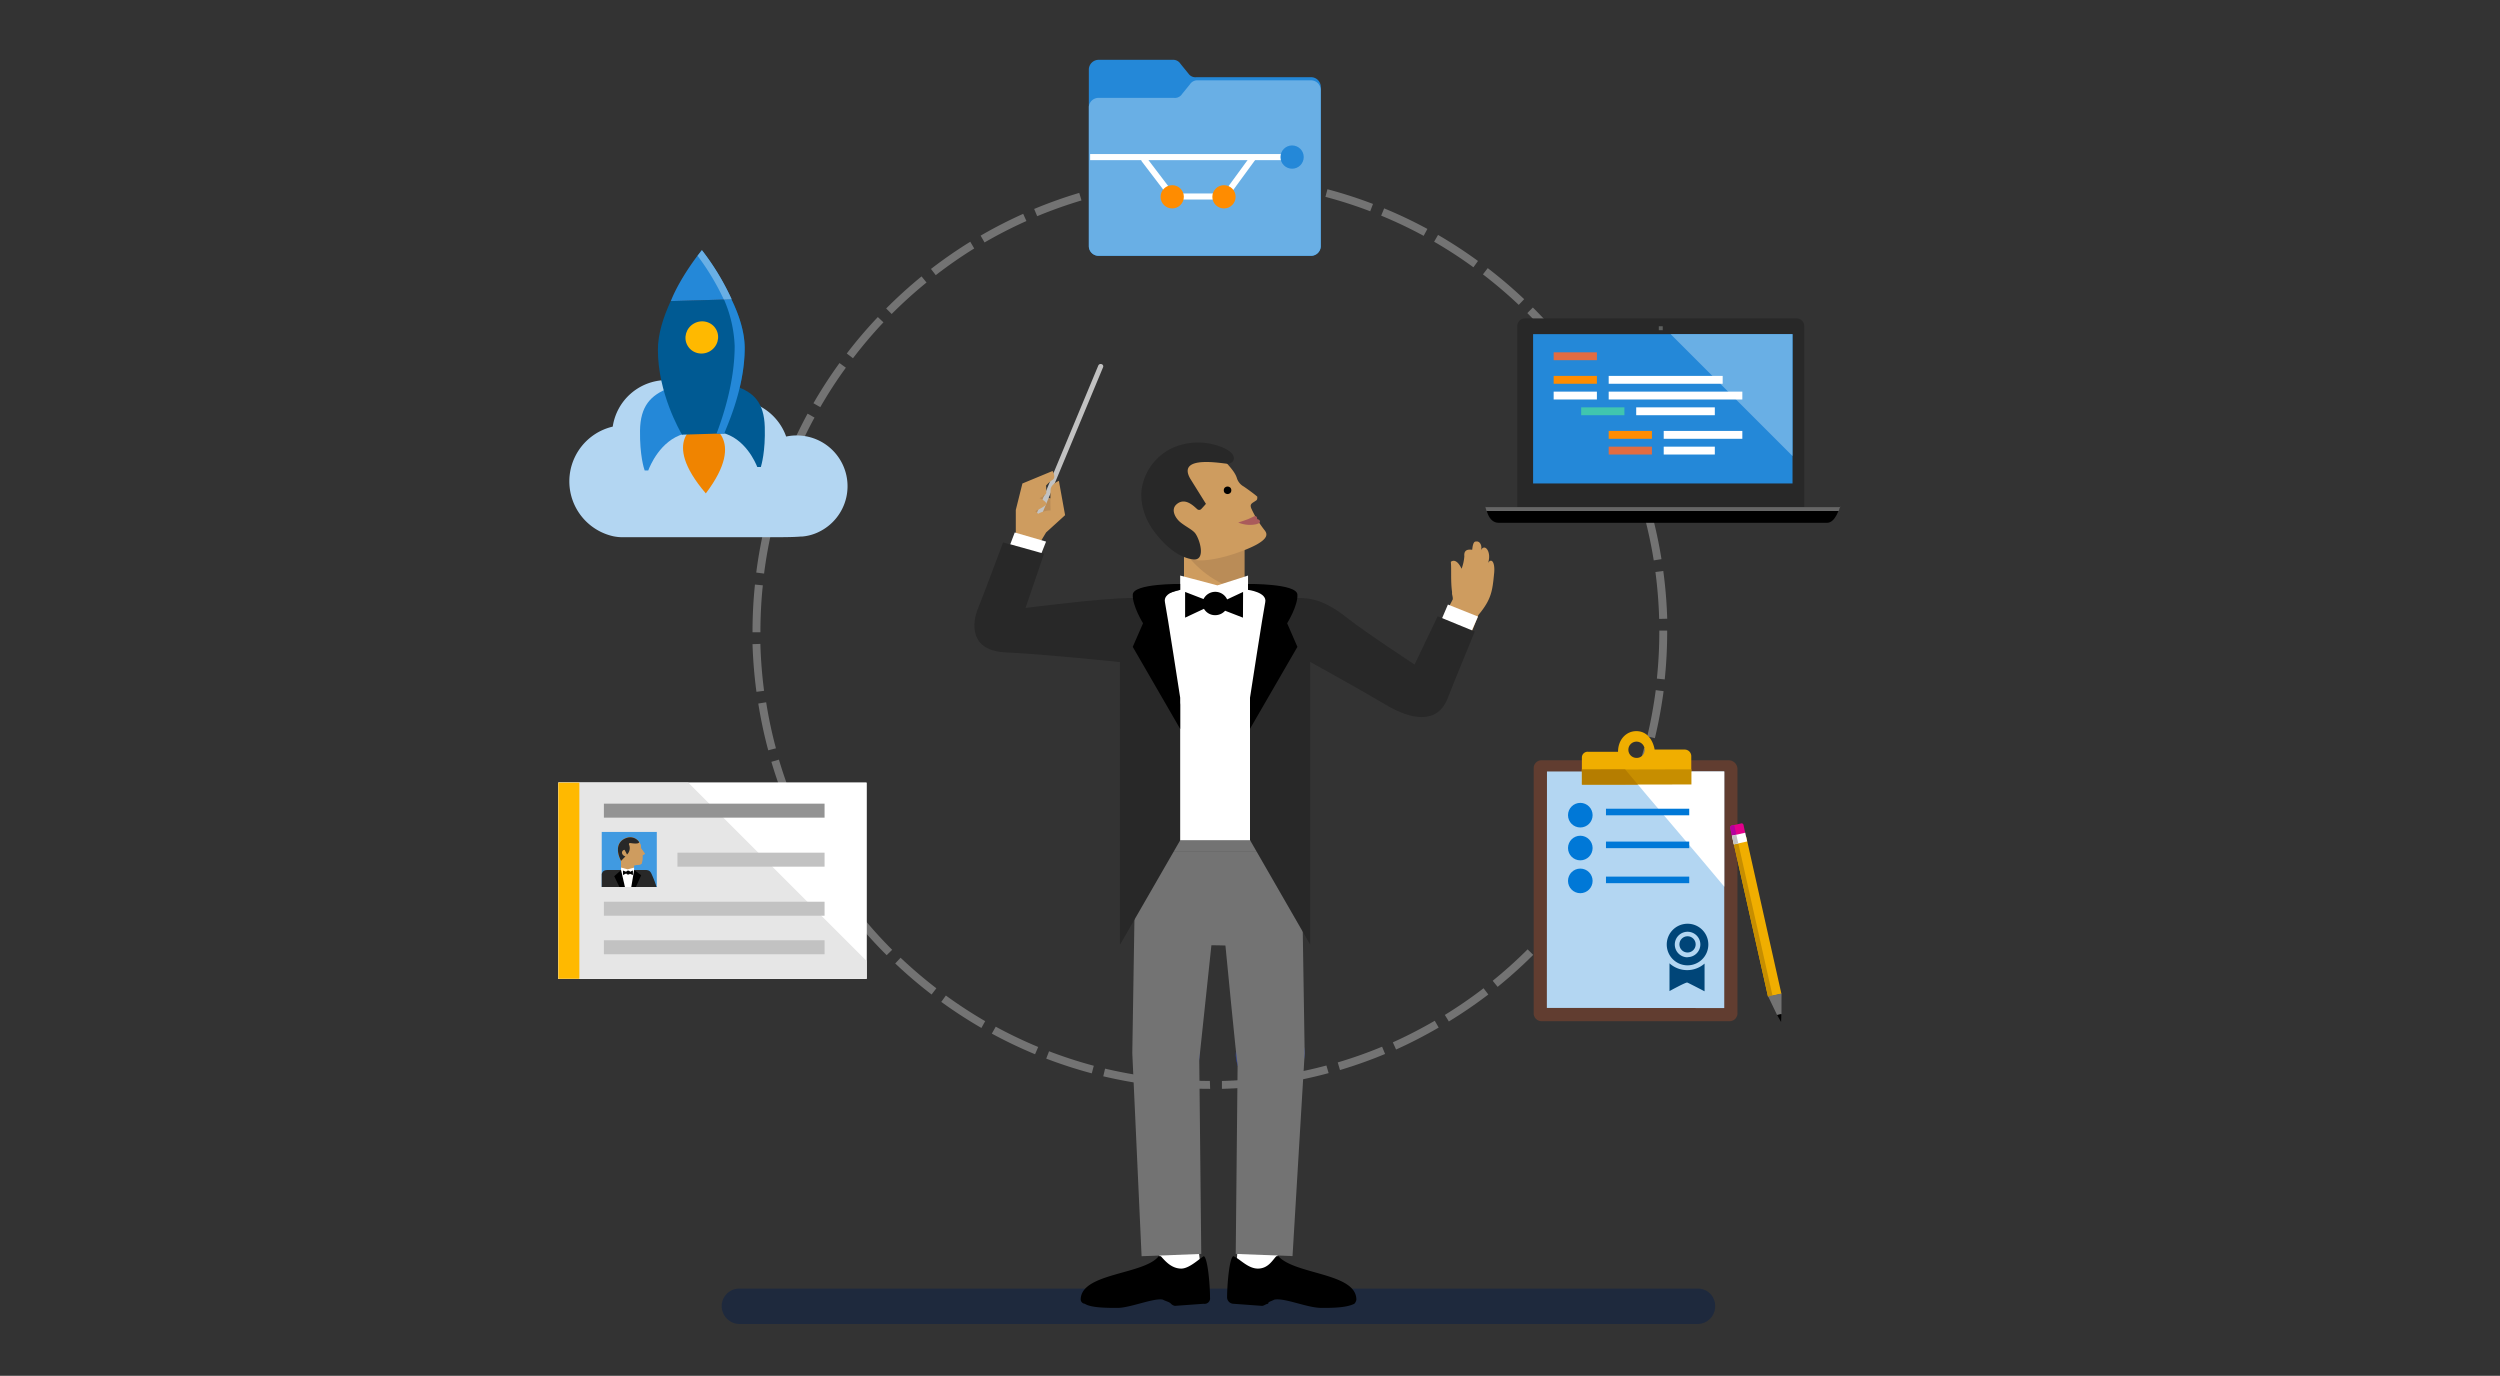 <svg id="Layer_1" data-name="Layer 1" xmlns="http://www.w3.org/2000/svg" xmlns:xlink="http://www.w3.org/1999/xlink" viewBox="0 0 636 350"><rect x="0" y="0" width="636" height="350" fill="#333333" stroke="none"/><defs><style>.cls-1,.cls-18,.cls-2{fill:none;}.cls-2{clip-rule:evenodd;}.cls-3,.cls-9{fill:#ce9c5f;}.cls-4{fill:#1e293d;}.cls-17,.cls-5{fill:#737373;}.cls-19,.cls-6{fill:#fff;}.cls-10,.cls-17,.cls-18,.cls-31,.cls-35,.cls-36,.cls-39,.cls-40,.cls-6,.cls-7,.cls-8,.cls-9{fill-rule:evenodd;}.cls-8{fill:#2d3d87;}.cls-10,.cls-20{fill:#ba8c57;}.cls-11{fill:#b3d6f2;}.cls-12,.cls-35{fill:#2488d8;}.cls-13{fill:#005a93;}.cls-14{fill:#f08400;}.cls-15{fill:#ffb900;}.cls-16,.cls-36{fill:#69afe5;}.cls-21,.cls-39{fill:#282828;}.cls-22{fill:#613d30;}.cls-23{fill:#f0ae00;}.cls-24{fill:#c78e00;}.cls-25{fill:#b57d00;}.cls-26{fill:#e3008c;}.cls-27{fill:#b4009e;}.cls-28{fill:#c2c2c2;}.cls-29,.cls-31{fill:#0078d7;}.cls-30{fill:#004578;}.cls-32{fill:#ff8c00;}.cls-33{fill:#5d5f5e;}.cls-34{fill:#666;}.cls-37{fill:#e26c41;}.cls-38{fill:#40c5af;}.cls-40{fill:#aa5b5b;}.cls-41{fill:#e6e6e6;}.cls-42{fill:#939393;}.cls-43{clip-path:url(#clip-path);}.cls-44{fill:#409ae1;}.cls-45{clip-path:url(#clip-path-2);}.cls-46{clip-path:url(#clip-path-3);}</style><clipPath id="clip-path"><rect class="cls-1" x="153.08" y="211.66" width="14.01" height="14.01" transform="translate(320.17 437.32) rotate(180)"/></clipPath><clipPath id="clip-path-2"><polygon class="cls-2" points="152.13 225.73 167.09 225.73 166.77 211.09 152.13 211.09 152.13 225.73"/></clipPath><clipPath id="clip-path-3"><path class="cls-3" d="M158,221.55s0-1.67,0-2.51c-1.6-3.18-.65-5.24,1.45-5.89a2.75,2.75,0,0,1,3.63,2.66l1,1.41-.63.35s0,1.14-.1,1.69-.21.63-.81.71l-1.3.19,0,1.33Z"/></clipPath></defs><title>hero-devops-conductor</title><g id="Vector"><path id="path9_fill" data-name="path9 fill" class="cls-4" d="M431.93,336.82H188a4.56,4.56,0,0,1-4.4-4.5,4.46,4.46,0,0,1,4.4-4.5H431.93a4.37,4.37,0,0,1,4.4,4.5A4.47,4.47,0,0,1,431.93,336.82Z"/></g><path class="cls-5" d="M307.86,277h-.1a118.5,118.5,0,0,1-12.06-.62l.2-2a117.75,117.75,0,0,0,11.89.61Zm3,0,0-2a115.76,115.76,0,0,0,11.93-.94l.26,2A119.86,119.86,0,0,1,310.9,277ZM292.67,276a118.25,118.25,0,0,1-12-2.19l.46-1.95A114.85,114.85,0,0,0,292.93,274Zm33.38-.45-.31-2a113.15,113.15,0,0,0,11.7-2.49L338,273A114.57,114.57,0,0,1,326.05,275.57Zm-48.3-2.49a115.08,115.08,0,0,1-11.59-3.75l.72-1.87a116.13,116.13,0,0,0,11.38,3.69Zm63.14-.86-.57-1.92a111.86,111.86,0,0,0,11.28-4l.77,1.85A116.77,116.77,0,0,1,340.89,272.22Zm-77.57-4a116.38,116.38,0,0,1-11-5.25l1-1.76a113.65,113.65,0,0,0,10.8,5.16ZM355.16,267l-.82-1.83A116.13,116.13,0,0,0,365,259.68l1,1.73A116.36,116.36,0,0,1,355.16,267Zm-105.49-5.49a115.72,115.72,0,0,1-10.21-6.63l1.17-1.62a115.65,115.65,0,0,0,10,6.52Zm118.94-1.61-1.05-1.7a114.18,114.18,0,0,0,9.86-6.79l1.21,1.59A116.34,116.34,0,0,1,368.61,259.85ZM237,253a116.23,116.23,0,0,1-9.26-7.9l1.37-1.45a118,118,0,0,0,9.1,7.77Zm144-1.94-1.26-1.55a116.41,116.41,0,0,0,8.89-8l1.42,1.41A118.44,118.44,0,0,1,381,251.06ZM225.57,243a116.23,116.23,0,0,1-8.15-9l1.55-1.26a112.47,112.47,0,0,0,8,8.89Zm166.62-2.24-1.45-1.38a116.16,116.16,0,0,0,7.78-9.09l1.58,1.21A114.32,114.32,0,0,1,392.19,240.73Zm-176.66-9.19a114.91,114.91,0,0,1-6.91-10l1.7-1.05a116.58,116.58,0,0,0,6.8,9.86ZM401.93,229l-1.62-1.17a114.25,114.25,0,0,0,6.53-10l1.73,1A118,118,0,0,1,401.93,229ZM207.06,218.91a116.19,116.19,0,0,1-5.54-10.83l1.82-.82a114.78,114.78,0,0,0,5.45,10.65Zm203-2.74-1.75-1a114.74,114.74,0,0,0,5.15-10.8l1.85.77A116.38,116.38,0,0,1,410.06,216.17ZM200.31,205.29a116.77,116.77,0,0,1-4.07-11.48l1.92-.56a113.46,113.46,0,0,0,4,11.27Zm216.13-2.95-1.86-.72a113.51,113.51,0,0,0,3.69-11.38l1.93.51A114.32,114.32,0,0,1,416.44,202.34Zm-221-11.46a114.94,114.94,0,0,1-2.53-11.9l2-.32a113.9,113.9,0,0,0,2.49,11.71ZM421,187.8l-1.94-.46a114.85,114.85,0,0,0,2.16-11.77l2,.26A118.31,118.31,0,0,1,421,187.8ZM192.44,176a119.44,119.44,0,0,1-1-12.13l2-.06a118.39,118.39,0,0,0,.94,11.93Zm231.07-3.16-2-.2a116.2,116.2,0,0,0,.62-11.95v-.27h2v.26A117.18,117.18,0,0,1,423.51,172.8Zm-230.07-12h-2v-.13a117.13,117.13,0,0,1,.62-12l2,.2a116.22,116.22,0,0,0-.61,11.82Zm228.65-3.39a116,116,0,0,0-.95-11.93l2-.26a116.84,116.84,0,0,1,1,12.14Zm-227.7-11.53-2-.26a115.23,115.23,0,0,1,2.19-12l1.94.47A113.83,113.83,0,0,0,194.39,145.86Zm226.32-3.36a113.79,113.79,0,0,0-2.51-11.7l1.93-.52a114.65,114.65,0,0,1,2.55,11.91ZM197.27,131.18l-1.93-.51a115.08,115.08,0,0,1,3.75-11.59l1.86.72A116.07,116.07,0,0,0,197.27,131.18Zm220.12-3.26a116.19,116.19,0,0,0-4-11.27l1.84-.77a115.07,115.07,0,0,1,4.09,11.47ZM202.06,117l-1.84-.77a115,115,0,0,1,5.23-11l1.76,1A113.74,113.74,0,0,0,202.06,117Zm210.12-3.09a112.46,112.46,0,0,0-5.46-10.65l1.73-1A116.36,116.36,0,0,1,414,113.1Zm-203.5-10.33-1.74-1a115.88,115.88,0,0,1,6.63-10.22l1.62,1.18A110.4,110.4,0,0,0,208.68,103.59Zm196.51-2.88a116.37,116.37,0,0,0-6.81-9.84L400,89.65a116.4,116.4,0,0,1,6.92,10ZM217,91.14l-1.58-1.21a114,114,0,0,1,7.9-9.27L224.75,82A115.87,115.87,0,0,0,217,91.14Zm179.55-2.62a114.31,114.31,0,0,0-8-8.87l1.41-1.42a116.35,116.35,0,0,1,8.17,9Zm-169.7-8.63-1.41-1.41a118.28,118.28,0,0,1,9-8.16l1.27,1.55A116.54,116.54,0,0,0,226.83,79.89Zm159.52-2.33a116.2,116.2,0,0,0-9.11-7.76l1.22-1.59a118.18,118.18,0,0,1,9.27,7.9ZM238.06,70l-1.22-1.58a116.55,116.55,0,0,1,10-6.92l1,1.71A114.72,114.72,0,0,0,238.06,70Zm136.78-2a113.24,113.24,0,0,0-10-6.51l1-1.73A116.58,116.58,0,0,1,376,66.39ZM250.47,61.68l-1-1.73A116.28,116.28,0,0,1,260.3,54.4l.82,1.83A114.78,114.78,0,0,0,250.47,61.68ZM362.18,60a112.4,112.4,0,0,0-10.81-5.14l.76-1.85a115.21,115.21,0,0,1,11,5.23Zm-98.32-5-.77-1.84a115.8,115.8,0,0,1,11.47-4.09l.57,1.92A117.86,117.86,0,0,0,263.86,55Zm84.72-1.25a111.86,111.86,0,0,0-11.39-3.67l.51-1.94a117.62,117.62,0,0,1,11.59,3.74ZM278,50.22l-.52-1.93a114.61,114.61,0,0,1,11.91-2.54l.31,2A115.87,115.87,0,0,0,278,50.22Zm56.28-.83a113.83,113.83,0,0,0-11.77-2.15l.25-2a115.2,115.2,0,0,1,12,2.18Zm-41.62-2.1-.26-2a119.68,119.68,0,0,1,12.13-1l.06,2A115.55,115.55,0,0,0,292.67,47.29Zm26.87-.39a115,115,0,0,0-11.75-.6h-.2v-2h.2a116.25,116.25,0,0,1,12,.61Z"/><polygon class="cls-6" points="305.6 323.67 295.14 323.96 294.63 310.8 304.07 310.8 305.6 323.67"/><polygon class="cls-6" points="314.37 323.67 324.8 323.96 325.33 310.8 315.44 310.8 314.37 323.67"/><path class="cls-7" d="M313.74,331.68l7.31.53c.52,0,1.05-.53,1.57-.53,0-.53.52-.53,1.57-1.05,2.61-.53,8.35,2.1,12,2.1,2.61,0,6.26,0,8.35-1.05a1.86,1.86,0,0,0,.52-1.05c0-6.85-15.66-6.32-19.84-11.06h-.52c-1,1.06-2.09,3.16-4.7,3.16s-4.7-2.63-6.27-3.16c-1,.53-1.56,7.37-1.56,10.53A1.67,1.67,0,0,0,313.74,331.68Z"/><path class="cls-7" d="M306.22,331.68l-7.31.53a1.81,1.81,0,0,1-1-.53c-.52-.53-1.05-.53-2.09-1.05-2.09-.53-8.35,2.1-11.49,2.1-2.61,0-6.79,0-8.35-1.05a1.14,1.14,0,0,1-1.05-1.05c0-6.85,16.19-6.32,19.85-11.06h.52c1,1.06,2.61,3.16,5.22,3.16,2.09,0,4.7-2.63,5.74-3.16,1,.53,1.57,7.37,1.57,10.53A1.39,1.39,0,0,1,306.22,331.68Z"/><path class="cls-8" d="M288.54,267.49c-.49,5.48,2.92,9.87,7.8,9.87,4.38.55,8.77-3.29,8.77-8.78a9.27,9.27,0,0,0-7.8-9.86C292.93,258.17,288.54,262.55,288.54,267.49Z"/><path class="cls-8" d="M305.11,268.58a9.27,9.27,0,0,0-7.8-9.86c-4.38-.55-8.77,3.83-8.77,8.77-.49,5.48,2.92,9.87,7.8,9.87C300.72,277.91,305.11,274.07,305.11,268.58Z"/><path class="cls-8" d="M331.91,267.49c0,5.48-3.51,9.87-8.52,9.87-4.51.55-8.52-3.29-9-8.78,0-4.93,3.51-9.32,8-9.86C327.4,258.17,331.41,262.55,331.91,267.49Z"/><path class="cls-8" d="M314.37,268.58c0-4.93,3.51-9.32,8-9.86,5-.55,9,3.83,9.52,8.77,0,5.48-3.51,9.87-8.52,9.87C318.88,277.91,314.87,274.07,314.37,268.58Z"/><path class="cls-9" d="M316.56,150.3V139.74H301.21V150.3c0,2.4,2.27,4.79,8,4.79C314.29,155.09,316.56,152.7,316.56,150.3Z"/><path class="cls-10" d="M301.21,140.29c4.24,5.48,8.47,8.22,15.35,10.42V139.19l-15.35-1.64Z"/><path class="cls-11" d="M156,136.42a14.31,14.31,0,0,1-.12-27.89A13.88,13.88,0,0,1,169.32,96.7a13.52,13.52,0,0,1,11.5,6.46,13.6,13.6,0,0,1,6.07-1.42A14,14,0,0,1,200,111.06a12.64,12.64,0,0,1,2.68-.28,12.91,12.91,0,0,1,5.46,24.62l-.19.09a12,12,0,0,1-3.83,1l-.32,0c-1.68.15-3.95.18-7.55.18H158.66A11.87,11.87,0,0,1,156,136.42Z"/><path class="cls-12" d="M170.13,98.74c-4.63,1.81-7.23,4.59-7.31,10.84s1,9.62,1.18,10.1l.92,0c.37-1,3-7.58,9-9.29C178.86,109,170.13,98.74,170.13,98.74Z"/><path class="cls-13" d="M187.09,98.24c4.65,1.53,7.29,4.16,7.47,10.4s-.86,9.67-1,10.17l-.91,0c-.39-1-3.06-7.4-9.1-8.76C178.52,109,187.09,98.24,187.09,98.24Z"/><path class="cls-14" d="M177.61,108s-9.84,3.74,1.95,17.52c10.79-14.26.38-17.64.38-17.64Z"/><path class="cls-13" d="M186.07,76.14l-15.44.46c-1.86,4-3.28,8.43-3.26,12.38,0,11,5.58,20.61,6.13,21.6l10.77-.32c0-.55,5.22-10.91,5.17-21.87C189.42,84.42,188,80.07,186.07,76.14Z"/><path class="cls-12" d="M178.53,63.65s-5.32,6.5-7.88,12.95l8-.23,7.46-.23A63.37,63.37,0,0,0,178.53,63.65Z"/><path class="cls-12" d="M186.07,76.14l-1.88.06A32.77,32.77,0,0,1,186.9,88c0,8.85-2.74,17.38-4.62,22.34l2-.06c0-.55,5.22-10.91,5.17-21.87C189.42,84.42,188,80.07,186.07,76.14Z"/><ellipse class="cls-15" cx="178.54" cy="85.84" rx="4.18" ry="4.07" transform="translate(-19.12 99.12) rotate(-29.52)"/><path class="cls-16" d="M184.14,76.2l2-.06a63.37,63.37,0,0,0-7.56-12.49s-.43.53-1.11,1.43A62.77,62.77,0,0,1,184.14,76.2Z"/><path class="cls-17" d="M331.1,216.53H288.88l-.82,51.13V268h0l2.36,51.58L305.6,319l-.51-49.39c0-.17,3.09-29.13,3.09-29.13.32,0,2.72,0,3.57.06,0,0,2.84,29.5,3.1,30.36l-.48,48.1,14.45.55L331.91,268Z"/><path class="cls-18" d="M308.63,159.06c7.22,0,12.07-4.17,12.07-9.31h-4.14v.55c0,2.4-2.27,4.79-7.39,4.79-5.69,0-8-2.39-8-4.79v-.55h-4.66C296.55,154.89,301.41,159.06,308.63,159.06Z"/><polygon class="cls-17" points="331.17 216.53 331.1 213.72 288.88 213.72 288.82 216.53 331.17 216.53"/><path class="cls-9" d="M369.41,150.64c-.08.72.25,1.12.17,1.85l-2.95,5.71,7.79,2.55,1.68-4.29c3.35-4,3.57-6.19,4-10.53.31-2.89-.66-4.09-1.54-2.72,1-2.81-.91-5.21-1.86-3.12.47-1-.1-2.56-1.22-2.32-.72-.07-.87,1.37-.95,2.09-.72-.07-2.17-.23-2,1.62a11.5,11.5,0,0,1-.7,3.21c-.9-1.92-1.94-2.4-2.74-1.75C369.29,144.78,369,147.67,369.41,150.64Z"/><polygon class="cls-19" points="365.74 159.91 368.35 153.8 376.01 156.85 372.91 163.87 365.74 159.91"/><polygon class="cls-20" points="263.32 125.57 268.22 127.07 268.22 132.04 262.71 137.27 259.89 136.71 260.78 127.41 263.32 125.57"/><path class="cls-19" d="M300.24,150.06v-3.64l9.47,2.5,7.79-2.5v3.64s5.48-.89,6.53,1,2.41,62.68,2.41,62.68H288.82l4.28-61.62Z"/><path class="cls-21" d="M325.14,152.14h5.57c4.56,0,8.19,2,12.43,5.37s16.73,11.55,16.73,11.55l5.87-12.28,9.45,3.88s-5.53,13.39-6.84,16.84c-2.61,6.87-9.29,5.67-15.81,1.79s-19.23-10.9-19.23-10.9v71.92L318,213.72V179.29C318,176,325.14,152.14,325.14,152.14Z"/><path d="M317.5,148.56s12.39-.15,12.56,2.69-2.61,7.31-2.61,7.31l2.61,6L318,185.41V177.5s3.36-21.78,3.88-24.31-4.38-3.13-4.38-3.13Z"/><path class="cls-21" d="M293.1,152.14h-5.57c-7.08,0-26.63,2.52-26.63,2.52l4.7-13.79L255.18,138s-4.76,12.82-6.35,16.71-2.26,10.87,7.15,11.27,28.94,2.46,28.94,2.46v71.92l15.32-26.59V179.29C300.24,176,293.1,152.14,293.1,152.14Z"/><path d="M300.24,148.56s-11.9-.15-12.06,2.69,2.61,7.31,2.61,7.31l-2.62,6,12.07,20.88V177.5s-3.36-21.78-3.88-24.31,3.88-3.13,3.88-3.13Z"/><path d="M316.24,150.59l-4.06,1.9a3.33,3.33,0,0,0-6-.09l-4.69-1.81v6.54l4.8-2.25a3.25,3.25,0,0,0,2.86,1.62,3.36,3.36,0,0,0,2.52-1.13l4.54,1.76Z"/><path class="cls-22" d="M440.05,259.79l-47.93,0a2,2,0,0,1-1.95-2l0-62.38a2,2,0,0,1,2-2l47.52,0a2.25,2.25,0,0,1,2.32,2.21v62.14A2,2,0,0,1,440.05,259.79Z"/><polygon class="cls-11" points="438.65 256.45 393.52 256.41 393.55 196.26 438.65 196.26 438.65 256.45"/><path class="cls-19" d="M438.65,225.56v-29.3l-24.76,0C420.28,204,430.17,215.36,438.65,225.56Z"/><path class="cls-23" d="M428.66,190.69h-7.72s-.64-4.67-4.66-4.69c-2.57,0-4.65,2.15-4.65,5.25H404a1.46,1.46,0,0,0-1.57,1.39c0,.48,0,3.62,0,3.62l27.83,0v-3.86A1.68,1.68,0,0,0,428.66,190.69Zm-12.26,2.12a2.07,2.07,0,1,1,2-2.07A2,2,0,0,1,416.4,192.81Z"/><polygon class="cls-24" points="402.43 195.78 402.4 199.61 430.3 199.57 430.3 195.71 402.43 195.78"/><polygon class="cls-25" points="413.42 195.71 402.43 195.74 402.48 199.61 416.69 199.61 413.42 195.71"/><polygon class="cls-23" points="444.25 212.92 441.97 213.42 440.85 213.67 449.79 253.58 450.94 253.33 453.19 252.82 444.25 212.92"/><polygon class="cls-24" points="440.85 213.67 449.79 253.58 450.94 253.33 441.97 213.42 440.85 213.67"/><path class="cls-26" d="M443.55,209.87a.49.49,0,0,0-.59-.4l-1.29.31-.51.11-.47.08-.17.05a.52.52,0,0,0-.36.6c.45,2,.48,2.15.48,2.15l1.13-.28L444,212Z"/><path class="cls-27" d="M441.77,212.45c-.5-2.18-.55-2.43-.55-2.43a.22.22,0,0,0-.19-.11,1.63,1.63,0,0,1-.34.06h0c-.46.11-.61.34-.51.8.31,1.36.49,2.12.45,1.92,0,.1.1.16.17.12l.83-.18A.17.17,0,0,0,441.77,212.45Z"/><polygon class="cls-5" points="453.21 258.05 453.22 252.74 449.82 253.49 452.12 258.28 453.21 258.05"/><rect class="cls-19" x="441.42" y="211.6" width="2.27" height="3.48" transform="translate(555.03 -264.91) rotate(77.5)"/><rect class="cls-28" x="440.29" y="213.01" width="2.27" height="1.16" transform="translate(554.39 -263.6) rotate(77.5)"/><polygon points="453.18 257.96 452.09 258.2 453.11 260 453.18 257.96"/><rect class="cls-29" x="408.56" y="205.74" width="21.18" height="1.67"/><rect class="cls-29" x="408.56" y="214.1" width="21.18" height="1.67"/><rect class="cls-29" x="408.56" y="223.01" width="21.18" height="1.67"/><path class="cls-30" d="M429.31,235a5.29,5.29,0,1,0,5.29,5.29A5.28,5.28,0,0,0,429.31,235Zm0,8.54a3.25,3.25,0,1,1,3.26-3.25A3.25,3.25,0,0,1,429.31,243.5Z"/><circle class="cls-30" cx="429.31" cy="240.25" r="2.07"/><path class="cls-30" d="M429.22,246.8a6.67,6.67,0,0,1-4.5-1.73v7.06s4.16-2.29,4.52-2.17,4.4,2.23,4.4,2.23v-7.06A6.67,6.67,0,0,1,429.22,246.8Z"/><circle class="cls-29" cx="402.03" cy="207.38" r="3.13"/><circle class="cls-29" cx="402.03" cy="215.74" r="3.13"/><circle class="cls-29" cx="402.03" cy="224.1" r="3.13"/><path class="cls-12" d="M302.31,18.68s-1.32-1.6-2-2.46a2.23,2.23,0,0,0-2.08-1H279.59A2.5,2.5,0,0,0,277,17.64V62.7a2.49,2.49,0,0,0,2.59,2.38h53.82A2.49,2.49,0,0,0,336,62.7V22a2.47,2.47,0,0,0-2.57-2.36H304.38A2.17,2.17,0,0,1,302.31,18.68Z"/><path class="cls-16" d="M333.41,20.44H304.8a2.22,2.22,0,0,0-2.07,1c-.69.86-2,2.46-2,2.46a2.16,2.16,0,0,1-2.07,1H279.57A2.47,2.47,0,0,0,277,27.18V62.7a2.49,2.49,0,0,0,2.59,2.38h53.82A2.49,2.49,0,0,0,336,62.7V22.82A2.49,2.49,0,0,0,333.41,20.44Z"/><path class="cls-31" d="M430.8,114Zm-.42.13"/><rect class="cls-19" x="277.33" y="39.19" width="51.38" height="1.55"/><circle class="cls-12" cx="328.71" cy="39.96" r="2.96"/><polygon class="cls-19" points="311.96 50.76 297.85 50.76 290.29 40.83 291.53 39.89 298.62 49.21 311.18 49.21 318.27 39.51 319.52 40.42 311.96 50.76"/><circle class="cls-32" cx="311.38" cy="50.07" r="2.96"/><circle class="cls-32" cx="298.21" cy="50.07" r="2.96"/><path class="cls-21" d="M459,130V82.94A1.94,1.94,0,0,0,457.06,81H387.94A1.94,1.94,0,0,0,386,82.94V130Z"/><path d="M464.82,133H381.26c-2.78,0-3.24-4-3.24-4h90S467,133,464.82,133Z"/><rect class="cls-33" x="422" y="83" width="1" height="1"/><path class="cls-34" d="M467.76,130c.33-.87.49-1.46.49-1H377.83c0-.46.07.13.32,1Z"/><path class="cls-35" d="M456,85h-65.9a.07.07,0,0,0-.08.08V123h66l0,0V85Z"/><path class="cls-36" d="M456,116V85l0,0H425Z"/><rect class="cls-37" x="395.25" y="89.63" width="11" height="2"/><rect class="cls-32" x="395.25" y="95.63" width="11" height="2"/><rect class="cls-19" x="409.25" y="95.63" width="29" height="2"/><rect class="cls-19" x="395.25" y="99.63" width="11" height="2"/><rect class="cls-19" x="409.25" y="99.63" width="34" height="2"/><rect class="cls-38" x="402.25" y="103.63" width="11" height="2"/><rect class="cls-19" x="416.25" y="103.63" width="20" height="2"/><rect class="cls-32" x="409.25" y="109.63" width="11" height="2"/><rect class="cls-19" x="423.25" y="109.63" width="20" height="2"/><rect class="cls-37" x="409.25" y="113.63" width="11" height="2"/><rect class="cls-19" x="423.25" y="113.63" width="13" height="2"/><path class="cls-28" d="M261.9,137.27a.66.66,0,0,1-.23,0,.58.58,0,0,1-.38-.77l18.12-43.52a.66.66,0,0,1,.84-.34.59.59,0,0,1,.38.77l-18.12,43.52A.65.65,0,0,1,261.9,137.27Z"/><path class="cls-3" d="M258.42,138.86v-9.13L260.1,123l7.67-3.18s1,1.59,0,2.26a7.89,7.89,0,0,0-1.65,1.45s.06.93.06,1.73-1.74,1.46-1.74,1.46,2.05.92,1.68,1.59-2.8,1.72-2.8,1.72,1.12.7,1,1.34-1.74.95-1.74.95l-1.16,6.57Z"/><path class="cls-3" d="M263.58,139.71l2.54-4.25,4.84-4.4-1.58-8.73s-2,.78-2.11,2.23,0,5.31,0,5.31-5.55-.28-7.38,6.84A20.75,20.75,0,0,1,263.58,139.71Z"/><polygon class="cls-19" points="264.97 140.69 266.12 137.78 258.15 135.46 257.01 138.46 264.97 140.69"/><path class="cls-9" d="M311,116.63c.92,1.14,3.15,3.2,3.66,5a3.69,3.69,0,0,0,1.78,2.16c1.16.8,2.81,2,3.41,2.56.05.67-.11.89-.33,1-.9.67-1.78.78-1.1,2.19a27.3,27.3,0,0,0,3.31,5.37c.7.88.92,2-2.12,3.67s-12.34,5.08-16.79,3.63c-3.51-1.15-10.88-12.26-7.8-18.84S308.45,113.52,311,116.63Z"/><path class="cls-39" d="M312.49,118c1.86-.33,2.25-2.48-1.09-4a16.2,16.2,0,0,0-11.74-.59,13.76,13.76,0,0,0-9,9.92c-.81,3.11-.11,7.68,2.81,11.67,2.32,3.17,5.76,6.64,9.9,7.3,3.5.56,1.94-5,.67-6.66-.72-.92-2.61-1.79-3.86-2.87s-2.34-3.15-.89-4.45c2.13-1.89,4.33.37,5.21,1.15a.76.76,0,0,0,1.17-.05c.65-.68,1.12-1.24,1.12-1.24l-4-6.42C299.27,115.58,311.32,118,312.49,118Z"/><circle cx="312.29" cy="124.73" r="0.96"/><path class="cls-40" d="M315,132.94s2.08-.69,2.49-.87c.83-.35,1.64-.76,1.64-.76s.54-.09.64.35a3.64,3.64,0,0,1,.07.44s.7,0,.69.61-1.62.88-3,.81A8.49,8.49,0,0,1,315,132.94Z"/><rect class="cls-19" x="142.04" y="199.1" width="78.41" height="49.9"/><rect class="cls-19" x="142.04" y="199.1" width="78.41" height="49.9"/><polygon class="cls-41" points="175.1 199.1 142.04 199.1 142.04 249 220.46 249 220.46 244.46 175.1 199.1"/><rect class="cls-15" x="142.04" y="199.1" width="5.35" height="49.9"/><rect class="cls-42" x="153.63" y="204.45" width="56.14" height="3.56"/><rect class="cls-28" x="172.34" y="216.92" width="37.43" height="3.56"/><rect class="cls-28" x="153.63" y="229.4" width="56.14" height="3.56"/><rect class="cls-28" x="153.63" y="239.2" width="56.14" height="3.56"/><g class="cls-43"><rect class="cls-44" x="151.52" y="210.12" width="17.07" height="16.85" transform="translate(320.12 437.1) rotate(180)"/><g class="cls-45"><path class="cls-21" d="M152.77,225.91c.13-1.27.07-2.53.21-3.18.26-1.2.73-1.41,1.93-1.41H164c1.2,0,1.46.28,1.93,1.41a24.82,24.82,0,0,1,1.17,3.18Z"/><path class="cls-3" d="M158,221.55s0-1.67,0-2.51c-1.6-3.18-.65-5.24,1.45-5.89a2.75,2.75,0,0,1,3.63,2.66l1,1.41-.63.35s0,1.14-.1,1.69-.21.63-.81.71l-1.3.19,0,1.33Z"/><g class="cls-46"><polygon class="cls-3" points="163.97 224.06 155.13 222.04 157.53 211.44 166.37 213.45 163.97 224.06"/><path class="cls-21" d="M161.87,213.28s2.45,1.8-1.55,1.19a.28.28,0,0,0-.3.39,2.26,2.26,0,0,1-.51,2.54s-.43-.9-.63-1.21a.73.73,0,0,0-.57,1.05,1.13,1.13,0,0,0,.8.62l-1.34,1.37S156,216,158,213.71C159.56,211.9,161.87,213.28,161.87,213.28Z"/></g><polygon points="161.3 221.31 159.72 229.28 158.02 221.33 156.26 222.91 159.75 230.12 163.12 222.66 161.3 221.31"/><polygon class="cls-19" points="161.31 221.38 159.92 229.71 158 221.31 158 220.7 159.68 221.16 161.31 220.73 161.31 221.38"/></g></g><path d="M161,221.45l-.7.33a.57.57,0,0,0-1,0l-.81-.31v1.13l.83-.39a.56.56,0,0,0,.49.28.57.57,0,0,0,.43-.2l.78.31Z"/></svg>